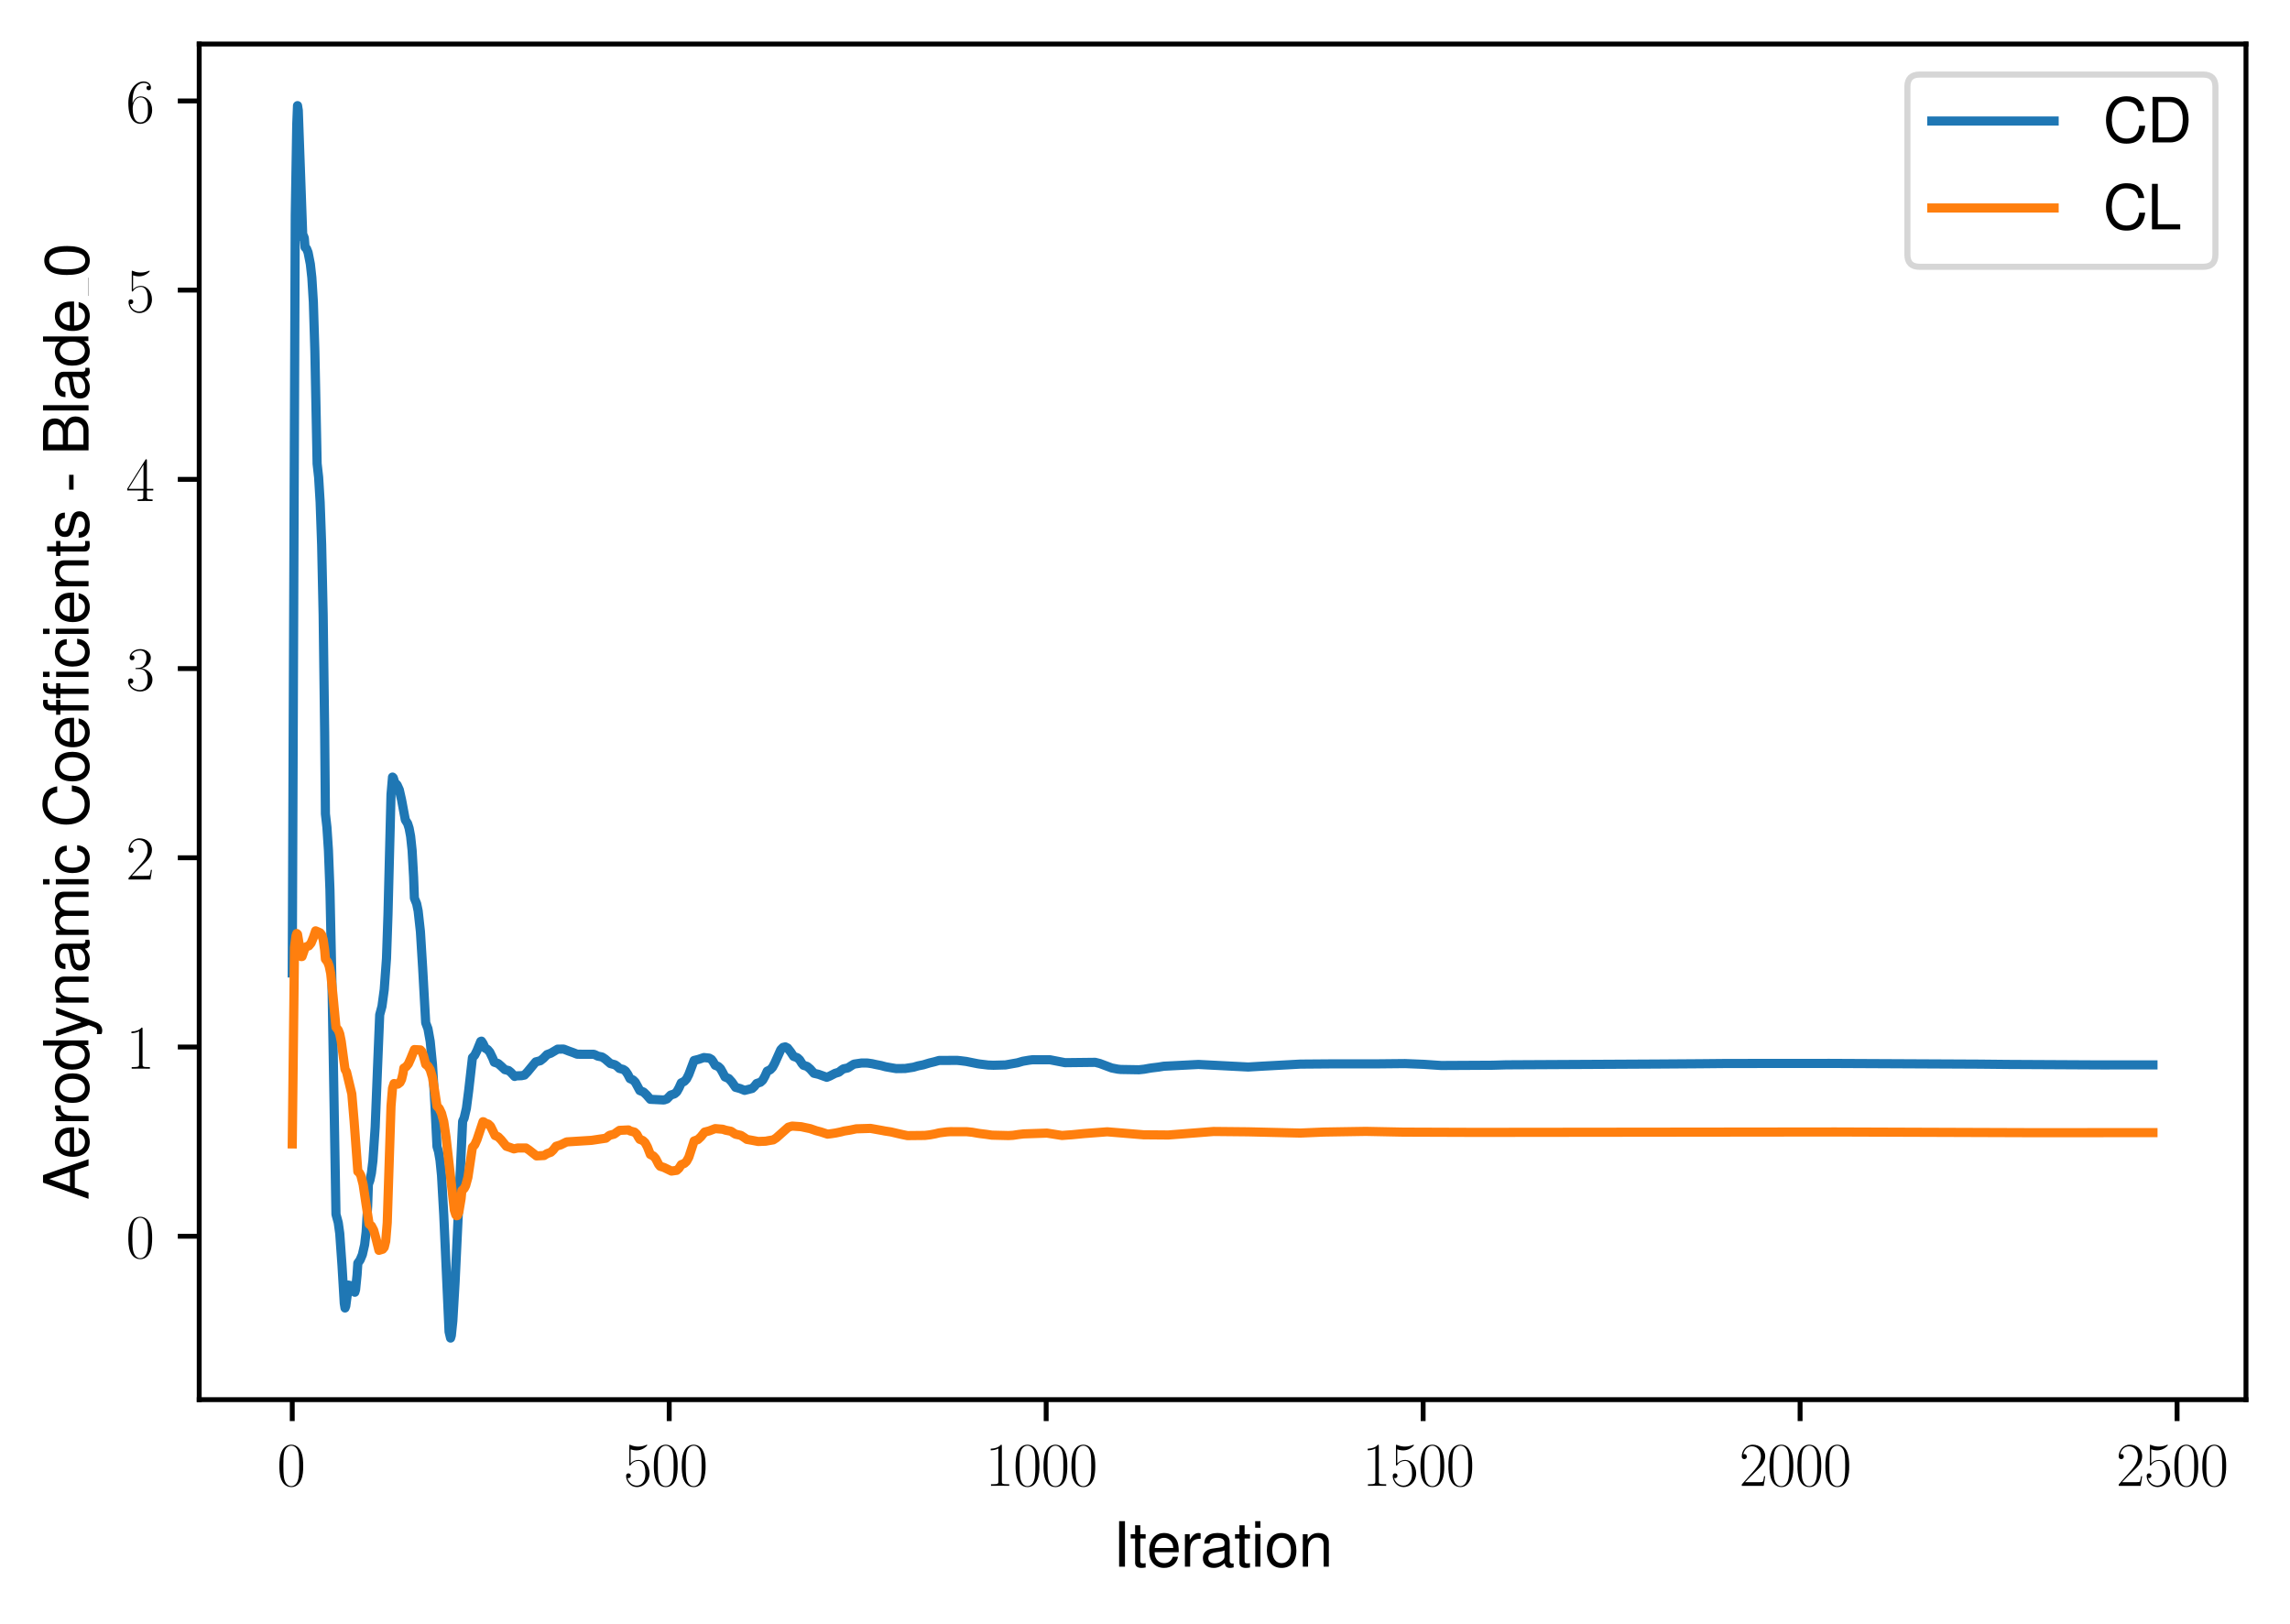 <?xml version="1.0" encoding="utf-8" standalone="no"?>
<!DOCTYPE svg PUBLIC "-//W3C//DTD SVG 1.1//EN"
  "http://www.w3.org/Graphics/SVG/1.1/DTD/svg11.dtd">
<svg xmlns:xlink="http://www.w3.org/1999/xlink" width="374.586pt" height="265.601pt" viewBox="0 0 374.586 265.601" xmlns="http://www.w3.org/2000/svg" version="1.1">
 <defs>
  <style type="text/css">*{stroke-linejoin: round; stroke-linecap: butt}</style>
 </defs>
 <g id="figure_1">
  <g id="patch_1">
   <path d="M 0 265.601 
L 374.586 265.601 
L 374.586 0 
L 0 0 
z
" style="fill: #ffffff"/>
  </g>
  <g id="axes_1">
   <g id="patch_2">
    <path d="M 32.586 228.96 
L 367.386 228.96 
L 367.386 7.2 
L 32.586 7.2 
z
" style="fill: #ffffff"/>
   </g>
   <g id="matplotlib.axis_1">
    <g id="xtick_1">
     <g id="line2d_1">
      <defs>
       <path id="m642fc6d45b" d="M 0 0 
L 0 3.5 
" style="stroke: #000000; stroke-width: 0.8"/>
      </defs>
      <g>
       <use xlink:href="#m642fc6d45b" x="47.804" y="228.96" style="stroke: #000000; stroke-width: 0.8"/>
      </g>
     </g>
     <g id="text_1">
      <!-- $\mathdefault{0}$ -->
      <g transform="translate(45.314 243.058) scale(0.1 -0.1)">
       <defs>
        <path id="CMR17-30" d="M 2688 2038 
C 2688 2430 2682 3099 2413 3613 
C 2176 4063 1798 4224 1466 4224 
C 1158 4224 768 4082 525 3620 
C 269 3137 243 2539 243 2038 
C 243 1671 250 1112 448 623 
C 723 -39 1216 -128 1466 -128 
C 1760 -128 2208 -7 2470 604 
C 2662 1048 2688 1568 2688 2038 
z
M 1466 -26 
C 1056 -26 813 328 723 816 
C 653 1196 653 1749 653 2109 
C 653 2604 653 3015 736 3407 
C 858 3954 1216 4121 1466 4121 
C 1728 4121 2067 3947 2189 3420 
C 2272 3054 2278 2623 2278 2109 
C 2278 1691 2278 1176 2202 797 
C 2067 96 1690 -26 1466 -26 
z
" transform="scale(0.016)"/>
       </defs>
       <use xlink:href="#CMR17-30" transform="scale(0.996)"/>
      </g>
     </g>
    </g>
    <g id="xtick_2">
     <g id="line2d_2">
      <g>
       <use xlink:href="#m642fc6d45b" x="109.466" y="228.96" style="stroke: #000000; stroke-width: 0.8"/>
      </g>
     </g>
     <g id="text_2">
      <!-- $\mathdefault{500}$ -->
      <g transform="translate(101.994 243.058) scale(0.1 -0.1)">
       <defs>
        <path id="CMR17-35" d="M 730 3750 
C 794 3724 1056 3641 1325 3641 
C 1920 3641 2246 3961 2432 4140 
C 2432 4191 2432 4224 2394 4224 
C 2387 4224 2374 4224 2323 4198 
C 2099 4102 1837 4032 1517 4032 
C 1325 4032 1037 4055 723 4191 
C 653 4224 640 4224 634 4224 
C 602 4224 595 4217 595 4090 
L 595 2231 
C 595 2113 595 2080 659 2080 
C 691 2080 704 2093 736 2139 
C 941 2435 1222 2560 1542 2560 
C 1766 2560 2246 2415 2246 1293 
C 2246 1087 2246 716 2054 422 
C 1894 159 1645 25 1370 25 
C 947 25 518 319 403 812 
C 429 806 480 793 506 793 
C 589 793 749 838 749 1036 
C 749 1209 627 1280 506 1280 
C 358 1280 262 1190 262 1011 
C 262 454 704 -128 1382 -128 
C 2042 -128 2669 441 2669 1267 
C 2669 2054 2170 2662 1549 2662 
C 1222 2662 947 2540 730 2304 
L 730 3750 
z
" transform="scale(0.016)"/>
       </defs>
       <use xlink:href="#CMR17-35" transform="scale(0.996)"/>
       <use xlink:href="#CMR17-30" transform="translate(45.69 0) scale(0.996)"/>
       <use xlink:href="#CMR17-30" transform="translate(91.381 0) scale(0.996)"/>
      </g>
     </g>
    </g>
    <g id="xtick_3">
     <g id="line2d_3">
      <g>
       <use xlink:href="#m642fc6d45b" x="171.128" y="228.96" style="stroke: #000000; stroke-width: 0.8"/>
      </g>
     </g>
     <g id="text_3">
      <!-- $\mathdefault{1000}$ -->
      <g transform="translate(161.166 243.058) scale(0.1 -0.1)">
       <defs>
        <path id="CMR17-31" d="M 1702 4083 
C 1702 4217 1696 4224 1606 4224 
C 1357 3927 979 3833 621 3820 
C 602 3820 570 3820 563 3808 
C 557 3795 557 3782 557 3648 
C 755 3648 1088 3686 1344 3839 
L 1344 467 
C 1344 243 1331 166 781 166 
L 589 166 
L 589 0 
C 896 6 1216 12 1523 12 
C 1830 12 2150 6 2458 0 
L 2458 166 
L 2266 166 
C 1715 166 1702 236 1702 467 
L 1702 4083 
z
" transform="scale(0.016)"/>
       </defs>
       <use xlink:href="#CMR17-31" transform="scale(0.996)"/>
       <use xlink:href="#CMR17-30" transform="translate(45.69 0) scale(0.996)"/>
       <use xlink:href="#CMR17-30" transform="translate(91.381 0) scale(0.996)"/>
       <use xlink:href="#CMR17-30" transform="translate(137.071 0) scale(0.996)"/>
      </g>
     </g>
    </g>
    <g id="xtick_4">
     <g id="line2d_4">
      <g>
       <use xlink:href="#m642fc6d45b" x="232.79" y="228.96" style="stroke: #000000; stroke-width: 0.8"/>
      </g>
     </g>
     <g id="text_4">
      <!-- $\mathdefault{1500}$ -->
      <g transform="translate(222.828 243.058) scale(0.1 -0.1)">
       <use xlink:href="#CMR17-31" transform="scale(0.996)"/>
       <use xlink:href="#CMR17-35" transform="translate(45.69 0) scale(0.996)"/>
       <use xlink:href="#CMR17-30" transform="translate(91.381 0) scale(0.996)"/>
       <use xlink:href="#CMR17-30" transform="translate(137.071 0) scale(0.996)"/>
      </g>
     </g>
    </g>
    <g id="xtick_5">
     <g id="line2d_5">
      <g>
       <use xlink:href="#m642fc6d45b" x="294.452" y="228.96" style="stroke: #000000; stroke-width: 0.8"/>
      </g>
     </g>
     <g id="text_5">
      <!-- $\mathdefault{2000}$ -->
      <g transform="translate(284.49 243.058) scale(0.1 -0.1)">
       <defs>
        <path id="CMR17-32" d="M 2669 990 
L 2554 990 
C 2490 537 2438 460 2413 422 
C 2381 371 1920 371 1830 371 
L 602 371 
C 832 620 1280 1073 1824 1596 
C 2214 1966 2669 2400 2669 3033 
C 2669 3788 2067 4224 1395 4224 
C 691 4224 262 3603 262 3027 
C 262 2777 448 2745 525 2745 
C 589 2745 781 2783 781 3007 
C 781 3206 614 3264 525 3264 
C 486 3264 448 3257 422 3244 
C 544 3788 915 4057 1306 4057 
C 1862 4057 2227 3616 2227 3033 
C 2227 2477 1901 1998 1536 1583 
L 262 147 
L 262 0 
L 2515 0 
L 2669 990 
z
" transform="scale(0.016)"/>
       </defs>
       <use xlink:href="#CMR17-32" transform="scale(0.996)"/>
       <use xlink:href="#CMR17-30" transform="translate(45.69 0) scale(0.996)"/>
       <use xlink:href="#CMR17-30" transform="translate(91.381 0) scale(0.996)"/>
       <use xlink:href="#CMR17-30" transform="translate(137.071 0) scale(0.996)"/>
      </g>
     </g>
    </g>
    <g id="xtick_6">
     <g id="line2d_6">
      <g>
       <use xlink:href="#m642fc6d45b" x="356.114" y="228.96" style="stroke: #000000; stroke-width: 0.8"/>
      </g>
     </g>
     <g id="text_6">
      <!-- $\mathdefault{2500}$ -->
      <g transform="translate(346.152 243.058) scale(0.1 -0.1)">
       <use xlink:href="#CMR17-32" transform="scale(0.996)"/>
       <use xlink:href="#CMR17-35" transform="translate(45.69 0) scale(0.996)"/>
       <use xlink:href="#CMR17-30" transform="translate(91.381 0) scale(0.996)"/>
       <use xlink:href="#CMR17-30" transform="translate(137.071 0) scale(0.996)"/>
      </g>
     </g>
    </g>
    <g id="text_7">
     <!-- Iteration -->
     <g transform="translate(182.039 256.279) scale(0.1 -0.1)">
      <defs>
       <path id="NimbusSanL-Regu-49" d="M 1242 4672 
L 640 4672 
L 640 0 
L 1242 0 
L 1242 4672 
z
" transform="scale(0.016)"/>
       <path id="NimbusSanL-Regu-74" d="M 1626 3328 
L 1075 3328 
L 1075 4249 
L 544 4249 
L 544 3328 
L 90 3328 
L 90 2892 
L 544 2892 
L 544 402 
C 544 64 774 -128 1190 -128 
C 1318 -128 1446 -116 1626 -84 
L 1626 364 
C 1555 345 1472 339 1370 339 
C 1139 339 1075 402 1075 634 
L 1075 2892 
L 1626 2892 
L 1626 3328 
z
" transform="scale(0.016)"/>
       <path id="NimbusSanL-Regu-65" d="M 3283 1484 
C 3283 1998 3245 2311 3149 2565 
C 2931 3123 2419 3456 1792 3456 
C 858 3456 256 2734 256 1619 
C 256 545 838 -128 1779 -128 
C 2547 -128 3078 307 3213 1018 
L 2675 1018 
C 2528 588 2227 364 1798 364 
C 1459 364 1171 514 992 787 
C 864 974 819 1161 813 1484 
L 3283 1484 
z
M 826 1920 
C 870 2552 1248 2963 1786 2963 
C 2310 2963 2714 2519 2714 1959 
C 2714 1946 2714 1933 2707 1920 
L 826 1920 
z
" transform="scale(0.016)"/>
       <path id="NimbusSanL-Regu-72" d="M 442 3328 
L 442 0 
L 979 0 
L 979 1727 
C 979 2203 1101 2514 1357 2698 
C 1523 2819 1683 2857 2054 2863 
L 2054 3404 
C 1965 3449 1920 3456 1850 3456 
C 1504 3456 1242 3251 934 2750 
L 934 3328 
L 442 3328 
z
" transform="scale(0.016)"/>
       <path id="NimbusSanL-Regu-61" d="M 3424 332 
C 3366 320 3341 320 3309 320 
C 3123 320 3021 415 3021 581 
L 3021 2542 
C 3021 3135 2586 3456 1760 3456 
C 1274 3456 870 3315 646 3065 
C 493 2893 429 2702 416 2370 
L 954 2370 
C 998 2778 1242 2963 1741 2963 
C 2221 2963 2490 2784 2490 2466 
L 2490 2326 
C 2490 2103 2355 2007 1933 1956 
C 1178 1861 1062 1835 858 1753 
C 467 1593 269 1294 269 861 
C 269 256 691 -128 1370 -128 
C 1792 -128 2131 19 2509 364 
C 2547 25 2714 -128 3059 -128 
C 3168 -128 3251 -116 3424 -71 
L 3424 332 
z
M 2490 1071 
C 2490 893 2438 785 2278 638 
C 2061 441 1798 339 1485 339 
C 1069 339 826 536 826 874 
C 826 1224 1062 1402 1632 1485 
C 2195 1562 2310 1587 2490 1670 
L 2490 1071 
z
" transform="scale(0.016)"/>
       <path id="NimbusSanL-Regu-69" d="M 960 3358 
L 429 3358 
L 429 0 
L 960 0 
L 960 3358 
z
M 960 4672 
L 422 4672 
L 422 3999 
L 960 3999 
L 960 4672 
z
" transform="scale(0.016)"/>
       <path id="NimbusSanL-Regu-6f" d="M 1741 3456 
C 800 3456 230 2784 230 1663 
C 230 543 794 -128 1747 -128 
C 2688 -128 3264 543 3264 1638 
C 3264 2791 2707 3456 1741 3456 
z
M 1747 2963 
C 2349 2963 2707 2472 2707 1644 
C 2707 861 2336 364 1747 364 
C 1152 364 787 855 787 1663 
C 787 2466 1152 2963 1747 2963 
z
" transform="scale(0.016)"/>
       <path id="NimbusSanL-Regu-6e" d="M 448 3328 
L 448 0 
L 986 0 
L 986 1835 
C 986 2539 1344 2988 1894 2988 
C 2317 2988 2586 2732 2586 2328 
L 2586 0 
L 3117 0 
L 3117 2539 
C 3117 3097 2701 3456 2054 3456 
C 1555 3456 1235 3263 941 2796 
L 941 3328 
L 448 3328 
z
" transform="scale(0.016)"/>
      </defs>
      <use xlink:href="#NimbusSanL-Regu-49" transform="scale(0.996)"/>
      <use xlink:href="#NimbusSanL-Regu-74" transform="translate(27.695 0) scale(0.996)"/>
      <use xlink:href="#NimbusSanL-Regu-65" transform="translate(55.39 0) scale(0.996)"/>
      <use xlink:href="#NimbusSanL-Regu-72" transform="translate(110.782 0) scale(0.996)"/>
      <use xlink:href="#NimbusSanL-Regu-61" transform="translate(142.961 0) scale(0.996)"/>
      <use xlink:href="#NimbusSanL-Regu-74" transform="translate(198.353 0) scale(0.996)"/>
      <use xlink:href="#NimbusSanL-Regu-69" transform="translate(226.048 0) scale(0.996)"/>
      <use xlink:href="#NimbusSanL-Regu-6f" transform="translate(248.165 0) scale(0.996)"/>
      <use xlink:href="#NimbusSanL-Regu-6e" transform="translate(303.556 0) scale(0.996)"/>
     </g>
    </g>
   </g>
   <g id="matplotlib.axis_2">
    <g id="ytick_1">
     <g id="line2d_7">
      <defs>
       <path id="m18e5580878" d="M 0 0 
L -3.5 0 
" style="stroke: #000000; stroke-width: 0.8"/>
      </defs>
      <g>
       <use xlink:href="#m18e5580878" x="32.586" y="202.224" style="stroke: #000000; stroke-width: 0.8"/>
      </g>
     </g>
     <g id="text_8">
      <!-- $\mathdefault{0}$ -->
      <g transform="translate(20.605 205.773) scale(0.1 -0.1)">
       <use xlink:href="#CMR17-30" transform="scale(0.996)"/>
      </g>
     </g>
    </g>
    <g id="ytick_2">
     <g id="line2d_8">
      <g>
       <use xlink:href="#m18e5580878" x="32.586" y="171.271" style="stroke: #000000; stroke-width: 0.8"/>
      </g>
     </g>
     <g id="text_9">
      <!-- $\mathdefault{1}$ -->
      <g transform="translate(20.605 174.821) scale(0.1 -0.1)">
       <use xlink:href="#CMR17-31" transform="scale(0.996)"/>
      </g>
     </g>
    </g>
    <g id="ytick_3">
     <g id="line2d_9">
      <g>
       <use xlink:href="#m18e5580878" x="32.586" y="140.318" style="stroke: #000000; stroke-width: 0.8"/>
      </g>
     </g>
     <g id="text_10">
      <!-- $\mathdefault{2}$ -->
      <g transform="translate(20.605 143.868) scale(0.1 -0.1)">
       <use xlink:href="#CMR17-32" transform="scale(0.996)"/>
      </g>
     </g>
    </g>
    <g id="ytick_4">
     <g id="line2d_10">
      <g>
       <use xlink:href="#m18e5580878" x="32.586" y="109.366" style="stroke: #000000; stroke-width: 0.8"/>
      </g>
     </g>
     <g id="text_11">
      <!-- $\mathdefault{3}$ -->
      <g transform="translate(20.605 112.915) scale(0.1 -0.1)">
       <defs>
        <path id="CMR17-33" d="M 1414 2176 
C 1984 2176 2234 1673 2234 1094 
C 2234 322 1824 25 1453 25 
C 1114 25 563 193 390 691 
C 422 678 454 678 486 678 
C 640 678 755 780 755 947 
C 755 1132 614 1216 486 1216 
C 378 1216 211 1164 211 927 
C 211 335 787 -128 1466 -128 
C 2176 -128 2720 432 2720 1087 
C 2720 1718 2208 2176 1600 2246 
C 2086 2347 2554 2776 2554 3353 
C 2554 3856 2048 4224 1472 4224 
C 890 4224 378 3862 378 3347 
C 378 3123 544 3084 627 3084 
C 762 3084 877 3167 877 3334 
C 877 3500 762 3584 627 3584 
C 602 3584 570 3584 544 3571 
C 730 3999 1235 4076 1459 4076 
C 1683 4076 2106 3966 2106 3347 
C 2106 3167 2080 2851 1862 2574 
C 1670 2329 1453 2316 1242 2297 
C 1210 2297 1062 2284 1037 2284 
C 992 2278 966 2272 966 2227 
C 966 2182 973 2176 1101 2176 
L 1414 2176 
z
" transform="scale(0.016)"/>
       </defs>
       <use xlink:href="#CMR17-33" transform="scale(0.996)"/>
      </g>
     </g>
    </g>
    <g id="ytick_5">
     <g id="line2d_11">
      <g>
       <use xlink:href="#m18e5580878" x="32.586" y="78.413" style="stroke: #000000; stroke-width: 0.8"/>
      </g>
     </g>
     <g id="text_12">
      <!-- $\mathdefault{4}$ -->
      <g transform="translate(20.605 81.962) scale(0.1 -0.1)">
       <defs>
        <path id="CMR17-34" d="M 2150 4147 
C 2150 4281 2144 4288 2029 4288 
L 128 1254 
L 128 1088 
L 1779 1088 
L 1779 460 
C 1779 230 1766 166 1318 166 
L 1197 166 
L 1197 0 
C 1402 12 1747 12 1965 12 
C 2182 12 2528 12 2733 0 
L 2733 166 
L 2611 166 
C 2163 166 2150 230 2150 460 
L 2150 1088 
L 2803 1088 
L 2803 1254 
L 2150 1254 
L 2150 4147 
z
M 1798 3723 
L 1798 1254 
L 256 1254 
L 1798 3723 
z
" transform="scale(0.016)"/>
       </defs>
       <use xlink:href="#CMR17-34" transform="scale(0.996)"/>
      </g>
     </g>
    </g>
    <g id="ytick_6">
     <g id="line2d_12">
      <g>
       <use xlink:href="#m18e5580878" x="32.586" y="47.46" style="stroke: #000000; stroke-width: 0.8"/>
      </g>
     </g>
     <g id="text_13">
      <!-- $\mathdefault{5}$ -->
      <g transform="translate(20.605 51.009) scale(0.1 -0.1)">
       <use xlink:href="#CMR17-35" transform="scale(0.996)"/>
      </g>
     </g>
    </g>
    <g id="ytick_7">
     <g id="line2d_13">
      <g>
       <use xlink:href="#m18e5580878" x="32.586" y="16.507" style="stroke: #000000; stroke-width: 0.8"/>
      </g>
     </g>
     <g id="text_14">
      <!-- $\mathdefault{6}$ -->
      <g transform="translate(20.605 20.056) scale(0.1 -0.1)">
       <defs>
        <path id="CMR17-36" d="M 678 2198 
C 678 3712 1395 4076 1811 4076 
C 1946 4076 2272 4049 2400 3782 
C 2298 3782 2106 3782 2106 3558 
C 2106 3385 2246 3328 2336 3328 
C 2394 3328 2566 3353 2566 3571 
C 2566 3987 2246 4224 1805 4224 
C 1043 4224 243 3411 243 2011 
C 243 257 966 -128 1478 -128 
C 2099 -128 2688 431 2688 1295 
C 2688 2101 2170 2688 1517 2688 
C 1126 2688 838 2430 678 1979 
L 678 2198 
z
M 1478 25 
C 691 25 691 1212 691 1450 
C 691 1914 909 2585 1504 2585 
C 1613 2585 1926 2585 2138 2140 
C 2253 1889 2253 1624 2253 1302 
C 2253 954 2253 696 2118 438 
C 1978 173 1773 25 1478 25 
z
" transform="scale(0.016)"/>
       </defs>
       <use xlink:href="#CMR17-36" transform="scale(0.996)"/>
      </g>
     </g>
    </g>
    <g id="text_15">
     <!-- Aerodynamic Coefficients - Blade_0 -->
     <g transform="translate(14.483 196.281) rotate(-90) scale(0.1 -0.1)">
      <defs>
       <path id="NimbusSanL-Regu-41" d="M 3034 1408 
L 3514 0 
L 4179 0 
L 2541 4672 
L 1773 4672 
L 109 0 
L 742 0 
L 1235 1408 
L 3034 1408 
z
M 2867 1907 
L 1382 1907 
L 2150 4032 
L 2867 1907 
z
" transform="scale(0.016)"/>
       <path id="NimbusSanL-Regu-64" d="M 3168 4672 
L 2637 4672 
L 2637 2937 
C 2413 3276 2054 3456 1606 3456 
C 736 3456 166 2759 166 1695 
C 166 568 723 -128 1626 -128 
C 2086 -128 2406 44 2694 460 
L 2694 19 
L 3168 19 
L 3168 4672 
z
M 1696 2956 
C 2272 2956 2637 2447 2637 1651 
C 2637 880 2266 371 1702 371 
C 1114 371 723 887 723 1663 
C 723 2440 1114 2956 1696 2956 
z
" transform="scale(0.016)"/>
       <path id="NimbusSanL-Regu-79" d="M 2483 3328 
L 1555 724 
L 698 3328 
L 128 3328 
L 1261 -29 
L 1056 -558 
C 973 -794 851 -884 627 -884 
C 550 -884 461 -871 346 -845 
L 346 -1325 
C 454 -1383 563 -1408 704 -1408 
C 877 -1408 1062 -1351 1203 -1248 
C 1370 -1127 1466 -986 1568 -718 
L 3059 3328 
L 2483 3328 
z
" transform="scale(0.016)"/>
       <path id="NimbusSanL-Regu-6d" d="M 448 3328 
L 448 0 
L 986 0 
L 986 2089 
C 986 2597 1338 2988 1773 2988 
C 2170 2988 2394 2744 2394 2315 
L 2394 0 
L 2931 0 
L 2931 2109 
C 2931 2597 3283 2988 3718 2988 
C 4109 2988 4339 2738 4339 2315 
L 4339 0 
L 4877 0 
L 4877 2520 
C 4877 3123 4531 3456 3904 3456 
C 3456 3456 3187 3321 2874 2943 
C 2675 3302 2406 3456 1971 3456 
C 1523 3456 1229 3289 941 2886 
L 941 3328 
L 448 3328 
z
" transform="scale(0.016)"/>
       <path id="NimbusSanL-Regu-63" d="M 3014 2237 
C 2989 2561 2918 2771 2790 2956 
C 2560 3270 2157 3456 1690 3456 
C 787 3456 198 2740 198 1632 
C 198 555 774 -128 1683 -128 
C 2483 -128 2989 352 3053 1167 
L 2515 1167 
C 2426 632 2150 364 1696 364 
C 1107 364 755 842 755 1632 
C 755 2466 1101 2963 1683 2963 
C 2131 2963 2413 2701 2477 2237 
L 3014 2237 
z
" transform="scale(0.016)"/>
       <path id="NimbusSanL-Regu-43" d="M 4237 3219 
C 4051 4236 3462 4736 2438 4736 
C 1811 4736 1306 4537 960 4154 
C 538 3696 307 3035 307 2284 
C 307 1522 544 867 986 415 
C 1344 44 1805 -128 2413 -128 
C 3552 -128 4192 485 4333 1712 
L 3718 1712 
C 3667 1394 3603 1178 3507 994 
C 3315 612 2918 396 2419 396 
C 1491 396 902 1134 902 2291 
C 902 3480 1466 4211 2368 4211 
C 2746 4211 3098 4096 3290 3918 
C 3462 3759 3558 3562 3629 3219 
L 4237 3219 
z
" transform="scale(0.016)"/>
       <path id="NimbusSanL-Regu-66" d="M 1651 3328 
L 1094 3328 
L 1094 3860 
C 1094 4087 1222 4204 1466 4204 
C 1510 4204 1530 4204 1651 4198 
L 1651 4639 
C 1530 4665 1459 4672 1350 4672 
C 858 4672 563 4390 563 3905 
L 563 3328 
L 115 3328 
L 115 2892 
L 563 2892 
L 563 0 
L 1094 0 
L 1094 2892 
L 1651 2892 
L 1651 3328 
z
" transform="scale(0.016)"/>
       <path id="NimbusSanL-Regu-2" d="M 1613 3328 
L 1056 3328 
L 1056 3860 
C 1056 4087 1184 4204 1427 4204 
C 1472 4204 1491 4204 1613 4198 
L 1613 4639 
C 1491 4665 1421 4672 1312 4672 
C 819 4672 525 4390 525 3905 
L 525 3328 
L 77 3328 
L 77 2892 
L 525 2892 
L 525 0 
L 1056 0 
L 1056 2892 
L 1613 2892 
L 1613 3328 
z
M 2790 3328 
L 2259 3328 
L 2259 0 
L 2790 0 
L 2790 3328 
z
M 2790 4672 
L 2259 4672 
L 2259 3999 
L 2790 3999 
L 2790 4672 
z
" transform="scale(0.016)"/>
       <path id="NimbusSanL-Regu-73" d="M 2803 2428 
C 2797 3084 2362 3456 1587 3456 
C 806 3456 301 3052 301 2434 
C 301 1912 570 1663 1363 1472 
L 1862 1351 
C 2234 1262 2381 1129 2381 887 
C 2381 574 2067 364 1600 364 
C 1312 364 1069 447 934 587 
C 851 683 813 778 781 1014 
L 218 1014 
C 243 243 678 -128 1555 -128 
C 2400 -128 2938 288 2938 931 
C 2938 1428 2656 1702 1990 1861 
L 1478 1982 
C 1043 2084 858 2224 858 2459 
C 858 2765 1133 2963 1568 2963 
C 1997 2963 2227 2778 2240 2428 
L 2803 2428 
z
" transform="scale(0.016)"/>
       <path id="NimbusSanL-Regu-2d" d="M 1818 1996 
L 294 1996 
L 294 1536 
L 1818 1536 
L 1818 1996 
z
" transform="scale(0.016)"/>
       <path id="NimbusSanL-Regu-42" d="M 506 0 
L 2611 0 
C 3053 0 3379 121 3629 390 
C 3859 632 3987 961 3987 1321 
C 3987 1878 3731 2214 3136 2444 
C 3558 2643 3782 2994 3782 3476 
C 3782 3821 3654 4127 3411 4345 
C 3168 4569 2848 4672 2400 4672 
L 506 4672 
L 506 0 
z
M 1101 2636 
L 1101 4147 
L 2253 4147 
C 2586 4147 2771 4101 2931 3977 
C 3098 3847 3187 3652 3187 3391 
C 3187 3138 3098 2936 2931 2806 
C 2771 2682 2586 2636 2253 2636 
L 1101 2636 
z
M 1101 524 
L 1101 2112 
L 2554 2112 
C 2842 2112 3034 2042 3174 1890 
C 3315 1745 3392 1542 3392 1315 
C 3392 1093 3315 891 3174 746 
C 3034 594 2842 524 2554 524 
L 1101 524 
z
" transform="scale(0.016)"/>
       <path id="NimbusSanL-Regu-6c" d="M 973 4672 
L 435 4672 
L 435 0 
L 973 0 
L 973 4672 
z
" transform="scale(0.016)"/>
       <path id="NimbusSanL-Regu-30" d="M 1760 4544 
C 1338 4544 954 4358 717 4044 
C 422 3649 275 3043 275 2207 
C 275 683 787 -128 1760 -128 
C 2720 -128 3245 683 3245 2169 
C 3245 3049 3104 3636 2803 4044 
C 2566 4364 2189 4544 1760 4544 
z
M 1760 4044 
C 2368 4044 2669 3432 2669 2220 
C 2669 938 2374 339 1747 339 
C 1152 339 851 964 851 2201 
C 851 3438 1152 4044 1760 4044 
z
" transform="scale(0.016)"/>
      </defs>
      <use xlink:href="#NimbusSanL-Regu-41" transform="scale(0.996)"/>
      <use xlink:href="#NimbusSanL-Regu-65" transform="translate(66.45 0) scale(0.996)"/>
      <use xlink:href="#NimbusSanL-Regu-72" transform="translate(121.842 0) scale(0.996)"/>
      <use xlink:href="#NimbusSanL-Regu-6f" transform="translate(155.017 0) scale(0.996)"/>
      <use xlink:href="#NimbusSanL-Regu-64" transform="translate(210.409 0) scale(0.996)"/>
      <use xlink:href="#NimbusSanL-Regu-79" transform="translate(265.8 0) scale(0.996)"/>
      <use xlink:href="#NimbusSanL-Regu-6e" transform="translate(315.613 0) scale(0.996)"/>
      <use xlink:href="#NimbusSanL-Regu-61" transform="translate(371.005 0) scale(0.996)"/>
      <use xlink:href="#NimbusSanL-Regu-6d" transform="translate(426.397 0) scale(0.996)"/>
      <use xlink:href="#NimbusSanL-Regu-69" transform="translate(509.385 0) scale(0.996)"/>
      <use xlink:href="#NimbusSanL-Regu-63" transform="translate(531.502 0) scale(0.996)"/>
      <use xlink:href="#NimbusSanL-Regu-43" transform="translate(609.01 0) scale(0.996)"/>
      <use xlink:href="#NimbusSanL-Regu-6f" transform="translate(680.94 0) scale(0.996)"/>
      <use xlink:href="#NimbusSanL-Regu-65" transform="translate(736.332 0) scale(0.996)"/>
      <use xlink:href="#NimbusSanL-Regu-66" transform="translate(791.724 0) scale(0.996)"/>
      <use xlink:href="#NimbusSanL-Regu-2" transform="translate(819.419 0) scale(0.996)"/>
      <use xlink:href="#NimbusSanL-Regu-63" transform="translate(869.232 0) scale(0.996)"/>
      <use xlink:href="#NimbusSanL-Regu-69" transform="translate(919.045 0) scale(0.996)"/>
      <use xlink:href="#NimbusSanL-Regu-65" transform="translate(941.162 0) scale(0.996)"/>
      <use xlink:href="#NimbusSanL-Regu-6e" transform="translate(996.554 0) scale(0.996)"/>
      <use xlink:href="#NimbusSanL-Regu-74" transform="translate(1051.945 0) scale(0.996)"/>
      <use xlink:href="#NimbusSanL-Regu-73" transform="translate(1079.641 0) scale(0.996)"/>
      <use xlink:href="#NimbusSanL-Regu-2d" transform="translate(1157.149 0) scale(0.996)"/>
      <use xlink:href="#NimbusSanL-Regu-42" transform="translate(1218.019 0) scale(0.996)"/>
      <use xlink:href="#NimbusSanL-Regu-6c" transform="translate(1284.469 0) scale(0.996)"/>
      <use xlink:href="#NimbusSanL-Regu-61" transform="translate(1306.586 0) scale(0.996)"/>
      <use xlink:href="#NimbusSanL-Regu-64" transform="translate(1361.978 0) scale(0.996)"/>
      <use xlink:href="#NimbusSanL-Regu-65" transform="translate(1417.37 0) scale(0.996)"/>
      <use xlink:href="#NimbusSanL-Regu-30" transform="translate(1508.627 0) scale(0.996)"/>
      <path d="M 1478.739 0 
L 1508.627 0 
L 1508.627 0.399 
L 1478.739 0.399 
L 1478.739 0 
z
"/>
     </g>
    </g>
   </g>
   <g id="line2d_14">
    <path d="M 47.804 159.154 
L 48.297 35.196 
L 48.544 20.314 
L 48.667 17.28 
L 48.791 18.059 
L 49.531 38.835 
L 49.654 38.614 
L 49.777 38.954 
L 49.901 40.449 
L 50.147 40.685 
L 50.394 41.3 
L 50.764 43.188 
L 51.011 45.421 
L 51.257 49.409 
L 51.504 57.436 
L 51.874 75.86 
L 52.121 78.081 
L 52.367 82.147 
L 52.614 89.124 
L 52.86 100.562 
L 53.107 119.809 
L 53.23 133.136 
L 53.477 135.33 
L 53.724 139.096 
L 53.97 145.54 
L 54.34 162.86 
L 54.957 198.636 
L 55.327 199.992 
L 55.574 201.771 
L 55.944 207.011 
L 56.314 213.194 
L 56.437 213.961 
L 56.56 213.637 
L 56.807 211.79 
L 56.93 210.208 
L 57.3 210.287 
L 57.547 210.56 
L 58.04 211.387 
L 58.163 210.966 
L 58.41 208.5 
L 58.533 206.631 
L 58.903 206.11 
L 59.273 205.229 
L 59.643 203.613 
L 59.89 201.538 
L 60.137 197.323 
L 60.26 193.74 
L 60.507 193.062 
L 60.753 191.888 
L 61 189.87 
L 61.37 184.376 
L 61.74 175.028 
L 62.11 165.999 
L 62.48 164.623 
L 62.85 161.877 
L 63.22 156.8 
L 63.466 149.585 
L 63.96 129.986 
L 64.206 127.116 
L 64.33 127.235 
L 64.576 128.03 
L 64.946 128.383 
L 65.316 129.193 
L 65.686 130.834 
L 66.303 134.127 
L 66.673 134.704 
L 66.919 135.475 
L 67.166 136.799 
L 67.413 139.127 
L 67.659 143.495 
L 67.783 146.924 
L 68.153 147.833 
L 68.399 149.019 
L 68.769 152.383 
L 69.139 158.387 
L 69.633 167.307 
L 70.003 168.284 
L 70.372 170.356 
L 70.742 174.126 
L 71.112 180.217 
L 71.482 187.559 
L 71.729 188.371 
L 71.976 189.814 
L 72.222 192.265 
L 72.592 198.804 
L 73.456 217.844 
L 73.702 218.88 
L 73.826 218.452 
L 74.072 216.074 
L 74.442 209.726 
L 75.675 183.416 
L 75.922 182.888 
L 76.292 181.299 
L 76.662 178.433 
L 77.279 173.01 
L 77.649 172.616 
L 78.019 171.872 
L 78.635 170.356 
L 78.759 170.313 
L 79.005 170.684 
L 79.375 171.471 
L 79.745 171.671 
L 80.115 172.11 
L 80.608 173.133 
L 80.855 173.763 
L 81.472 173.966 
L 81.965 174.396 
L 82.582 174.973 
L 83.198 175.122 
L 83.568 175.423 
L 84.185 176.086 
L 84.431 175.992 
L 85.295 175.964 
L 85.788 175.862 
L 86.281 175.346 
L 87.638 173.704 
L 88.378 173.516 
L 88.871 173.136 
L 89.488 172.508 
L 90.104 172.28 
L 91.214 171.622 
L 92.201 171.611 
L 93.064 171.947 
L 93.681 172.163 
L 94.421 172.453 
L 97.134 172.461 
L 97.504 172.616 
L 97.75 172.752 
L 98.49 172.907 
L 98.984 173.238 
L 99.847 173.982 
L 100.587 174.173 
L 100.957 174.426 
L 101.327 174.778 
L 101.943 174.938 
L 102.313 175.19 
L 102.683 175.727 
L 103.053 176.446 
L 103.547 176.661 
L 103.917 177.03 
L 104.287 177.709 
L 104.657 178.395 
L 105.273 178.644 
L 105.766 179.12 
L 106.383 179.828 
L 108.603 179.936 
L 109.096 179.765 
L 109.466 179.387 
L 109.713 179.133 
L 110.329 178.934 
L 110.699 178.615 
L 111.069 177.955 
L 111.439 177.134 
L 111.933 176.896 
L 112.303 176.491 
L 112.673 175.757 
L 113.536 173.471 
L 114.276 173.288 
L 115.139 172.996 
L 116.002 173.085 
L 116.372 173.294 
L 116.619 173.619 
L 116.989 174.26 
L 117.482 174.452 
L 117.852 174.8 
L 118.222 175.456 
L 118.592 176.166 
L 119.209 176.434 
L 119.702 176.978 
L 120.319 177.867 
L 121.059 178.066 
L 121.799 178.367 
L 123.032 178.055 
L 123.402 177.714 
L 123.772 177.24 
L 124.388 177.034 
L 124.758 176.7 
L 125.128 176.033 
L 125.498 175.219 
L 125.992 174.993 
L 126.362 174.598 
L 126.732 173.908 
L 127.718 171.709 
L 128.088 171.336 
L 128.458 171.247 
L 128.828 171.436 
L 129.321 172.062 
L 129.815 172.805 
L 130.431 173.029 
L 130.801 173.372 
L 131.171 173.966 
L 131.418 174.256 
L 132.034 174.451 
L 132.528 174.867 
L 133.144 175.569 
L 133.884 175.737 
L 135.241 176.226 
L 135.734 176.026 
L 136.597 175.582 
L 137.214 175.394 
L 137.707 175.008 
L 137.954 174.846 
L 138.694 174.69 
L 139.311 174.294 
L 139.681 174.072 
L 140.914 173.89 
L 141.9 173.893 
L 142.64 174 
L 143.257 174.136 
L 144.12 174.304 
L 144.86 174.504 
L 145.847 174.678 
L 146.587 174.803 
L 148.067 174.786 
L 148.437 174.726 
L 149.423 174.576 
L 150.163 174.36 
L 151.026 174.187 
L 152.013 173.888 
L 152.876 173.68 
L 153.616 173.469 
L 156.576 173.459 
L 157.069 173.507 
L 158.056 173.632 
L 158.919 173.806 
L 159.906 174.002 
L 160.276 174.059 
L 161.632 174.221 
L 162.496 174.254 
L 164.469 174.201 
L 166.442 173.852 
L 167.305 173.601 
L 168.292 173.433 
L 168.908 173.353 
L 171.745 173.359 
L 174.211 173.835 
L 179.144 173.78 
L 179.884 173.965 
L 181.857 174.701 
L 182.844 174.894 
L 183.337 174.945 
L 186.297 174.994 
L 187.16 174.902 
L 188.024 174.746 
L 188.394 174.69 
L 189.503 174.557 
L 190.367 174.414 
L 196.04 174.125 
L 204.179 174.544 
L 206.646 174.396 
L 208.002 174.325 
L 212.688 174.069 
L 218.485 174.024 
L 225.021 174.029 
L 229.83 173.982 
L 232.914 174.106 
L 235.75 174.297 
L 244.136 174.252 
L 246.356 174.188 
L 270.897 174.057 
L 278.05 174.008 
L 282.49 173.966 
L 299.262 173.953 
L 323.803 174.074 
L 328.366 174.121 
L 343.782 174.203 
L 352.168 174.196 
L 352.168 174.196 
" clip-path="url(#p1b2bf5913c)" style="fill: none; stroke: #1f77b4; stroke-width: 1.5; stroke-linecap: square"/>
   </g>
   <g id="line2d_15">
    <path d="M 47.804 187.123 
L 48.174 154.982 
L 48.421 153.089 
L 48.544 152.707 
L 48.667 152.826 
L 48.914 154.342 
L 49.284 156.482 
L 49.407 156.466 
L 49.777 155.406 
L 49.901 154.959 
L 50.517 154.719 
L 50.887 154.267 
L 51.257 153.366 
L 51.627 152.268 
L 51.997 152.424 
L 52.367 152.594 
L 52.614 152.916 
L 52.86 153.665 
L 53.107 155.421 
L 53.23 156.888 
L 53.6 157.375 
L 53.847 158.036 
L 54.094 159.236 
L 54.464 162.776 
L 54.957 168.034 
L 55.327 168.494 
L 55.574 169.126 
L 55.82 170.354 
L 56.437 174.916 
L 56.684 175.35 
L 57.547 178.942 
L 57.917 183.311 
L 58.533 191.642 
L 58.78 191.84 
L 59.027 192.299 
L 59.397 193.761 
L 59.89 197.078 
L 60.383 200.24 
L 60.753 200.535 
L 61.123 201.239 
L 61.493 202.562 
L 61.986 204.532 
L 62.603 204.344 
L 62.85 204.032 
L 63.096 203.038 
L 63.343 200.014 
L 63.59 192.361 
L 63.96 180.942 
L 64.206 178.012 
L 64.453 177.247 
L 65.07 177.348 
L 65.44 177.065 
L 65.686 176.577 
L 65.933 175.542 
L 66.056 174.722 
L 66.426 174.506 
L 66.796 174.035 
L 67.166 173.207 
L 67.783 171.689 
L 68.769 171.746 
L 69.016 172.019 
L 69.263 172.679 
L 69.633 174.11 
L 70.003 174.387 
L 70.372 174.995 
L 70.742 176.249 
L 71.112 178.528 
L 71.482 180.943 
L 71.852 181.334 
L 72.222 182.111 
L 72.592 183.493 
L 72.962 186.031 
L 74.319 197.966 
L 74.565 198.733 
L 74.689 198.873 
L 74.812 198.84 
L 75.059 198.235 
L 75.429 196.03 
L 75.552 194.754 
L 75.922 194.418 
L 76.169 193.946 
L 76.539 192.601 
L 76.909 190.133 
L 77.279 187.667 
L 77.649 187.273 
L 78.019 186.451 
L 79.005 183.489 
L 79.128 183.522 
L 79.375 183.722 
L 79.868 183.881 
L 80.238 184.229 
L 80.608 184.975 
L 80.978 185.748 
L 81.472 185.949 
L 81.965 186.443 
L 82.828 187.506 
L 83.445 187.707 
L 84.061 187.938 
L 84.678 187.792 
L 86.035 187.79 
L 86.528 188.122 
L 87.761 189.085 
L 88.994 189.02 
L 89.488 188.707 
L 90.104 188.485 
L 90.474 188.134 
L 90.968 187.508 
L 91.708 187.28 
L 92.694 186.793 
L 96.764 186.539 
L 99.107 186.189 
L 99.477 185.888 
L 99.724 185.714 
L 100.464 185.52 
L 100.957 185.16 
L 101.327 184.908 
L 102.807 184.835 
L 103.053 184.997 
L 103.793 185.197 
L 104.163 185.538 
L 104.41 185.999 
L 104.657 186.378 
L 105.15 186.571 
L 105.52 186.918 
L 105.89 187.597 
L 106.383 188.855 
L 106.876 189.1 
L 107.246 189.512 
L 107.74 190.468 
L 107.986 190.78 
L 108.603 190.975 
L 109.836 191.566 
L 110.699 191.445 
L 111.069 191.102 
L 111.439 190.513 
L 111.933 190.322 
L 112.303 189.976 
L 112.673 189.299 
L 113.413 187.043 
L 113.536 186.641 
L 114.153 186.42 
L 114.646 185.953 
L 115.262 185.187 
L 116.002 184.997 
L 116.989 184.618 
L 118.222 184.724 
L 118.715 184.886 
L 119.579 185.056 
L 120.072 185.389 
L 120.319 185.535 
L 121.182 185.723 
L 121.675 186.038 
L 122.169 186.382 
L 123.155 186.559 
L 124.018 186.726 
L 125.252 186.679 
L 125.622 186.606 
L 126.485 186.461 
L 126.978 186.143 
L 128.951 184.389 
L 129.568 184.208 
L 131.048 184.308 
L 131.665 184.444 
L 132.528 184.623 
L 133.514 184.967 
L 134.254 185.158 
L 135.364 185.525 
L 135.981 185.448 
L 136.721 185.333 
L 137.584 185.152 
L 138.077 185.018 
L 139.064 184.863 
L 140.051 184.655 
L 142.394 184.584 
L 144.367 184.936 
L 144.737 185.011 
L 145.723 185.16 
L 146.833 185.421 
L 147.697 185.614 
L 148.437 185.764 
L 151.273 185.735 
L 152.136 185.634 
L 153 185.473 
L 153.616 185.318 
L 154.849 185.161 
L 155.466 185.12 
L 158.179 185.129 
L 159.042 185.217 
L 159.906 185.37 
L 160.276 185.426 
L 161.386 185.563 
L 162.249 185.692 
L 164.962 185.756 
L 165.702 185.716 
L 166.689 185.57 
L 167.428 185.485 
L 171.252 185.355 
L 172.238 185.508 
L 173.718 185.742 
L 174.705 185.667 
L 175.321 185.626 
L 177.294 185.433 
L 181.117 185.142 
L 187.037 185.631 
L 191.107 185.665 
L 198.506 185.089 
L 204.179 185.145 
L 212.688 185.348 
L 216.511 185.185 
L 223.418 185.073 
L 229.46 185.194 
L 241.546 185.237 
L 300.248 185.17 
L 332.189 185.285 
L 352.168 185.276 
L 352.168 185.276 
" clip-path="url(#p1b2bf5913c)" style="fill: none; stroke: #ff7f0e; stroke-width: 1.5; stroke-linecap: square"/>
   </g>
   <g id="patch_3">
    <path d="M 32.586 228.96 
L 32.586 7.2 
" style="fill: none; stroke: #000000; stroke-width: 0.8; stroke-linejoin: miter; stroke-linecap: square"/>
   </g>
   <g id="patch_4">
    <path d="M 367.386 228.96 
L 367.386 7.2 
" style="fill: none; stroke: #000000; stroke-width: 0.8; stroke-linejoin: miter; stroke-linecap: square"/>
   </g>
   <g id="patch_5">
    <path d="M 32.586 228.96 
L 367.386 228.96 
" style="fill: none; stroke: #000000; stroke-width: 0.8; stroke-linejoin: miter; stroke-linecap: square"/>
   </g>
   <g id="patch_6">
    <path d="M 32.586 7.2 
L 367.386 7.2 
" style="fill: none; stroke: #000000; stroke-width: 0.8; stroke-linejoin: miter; stroke-linecap: square"/>
   </g>
   <g id="legend_1">
    <g id="patch_7">
     <path d="M 314 43.641 
L 360.386 43.641 
Q 362.386 43.641 362.386 41.641 
L 362.386 14.2 
Q 362.386 12.2 360.386 12.2 
L 314 12.2 
Q 312 12.2 312 14.2 
L 312 41.641 
Q 312 43.641 314 43.641 
z
" style="fill: #ffffff; opacity: 0.8; stroke: #cccccc; stroke-linejoin: miter"/>
    </g>
    <g id="line2d_16">
     <path d="M 316 19.798 
L 326 19.798 
L 336 19.798 
" style="fill: none; stroke: #1f77b4; stroke-width: 1.5; stroke-linecap: square"/>
    </g>
    <g id="text_16">
     <!-- CD -->
     <g transform="translate(344 23.298) scale(0.1 -0.1)">
      <defs>
       <path id="NimbusSanL-Regu-44" d="M 570 0 
L 2368 0 
C 3546 0 4269 883 4269 2339 
C 4269 3788 3552 4672 2368 4672 
L 570 4672 
L 570 0 
z
M 1165 524 
L 1165 4147 
L 2266 4147 
C 3187 4147 3674 3525 3674 2332 
C 3674 1153 3187 524 2266 524 
L 1165 524 
z
" transform="scale(0.016)"/>
      </defs>
      <use xlink:href="#NimbusSanL-Regu-43" transform="scale(0.996)"/>
      <use xlink:href="#NimbusSanL-Regu-44" transform="translate(71.93 0) scale(0.996)"/>
     </g>
    </g>
    <g id="line2d_17">
     <path d="M 316 34.019 
L 326 34.019 
L 336 34.019 
" style="fill: none; stroke: #ff7f0e; stroke-width: 1.5; stroke-linecap: square"/>
    </g>
    <g id="text_17">
     <!-- CL -->
     <g transform="translate(344 37.519) scale(0.1 -0.1)">
      <defs>
       <path id="NimbusSanL-Regu-4c" d="M 1107 4672 
L 512 4672 
L 512 0 
L 3411 0 
L 3411 524 
L 1107 524 
L 1107 4672 
z
" transform="scale(0.016)"/>
      </defs>
      <use xlink:href="#NimbusSanL-Regu-43" transform="scale(0.996)"/>
      <use xlink:href="#NimbusSanL-Regu-4c" transform="translate(71.93 0) scale(0.996)"/>
     </g>
    </g>
   </g>
  </g>
 </g>
 <defs>
  <clipPath id="p1b2bf5913c">
   <rect x="32.586" y="7.2" width="334.8" height="221.76"/>
  </clipPath>
 </defs>
</svg>
